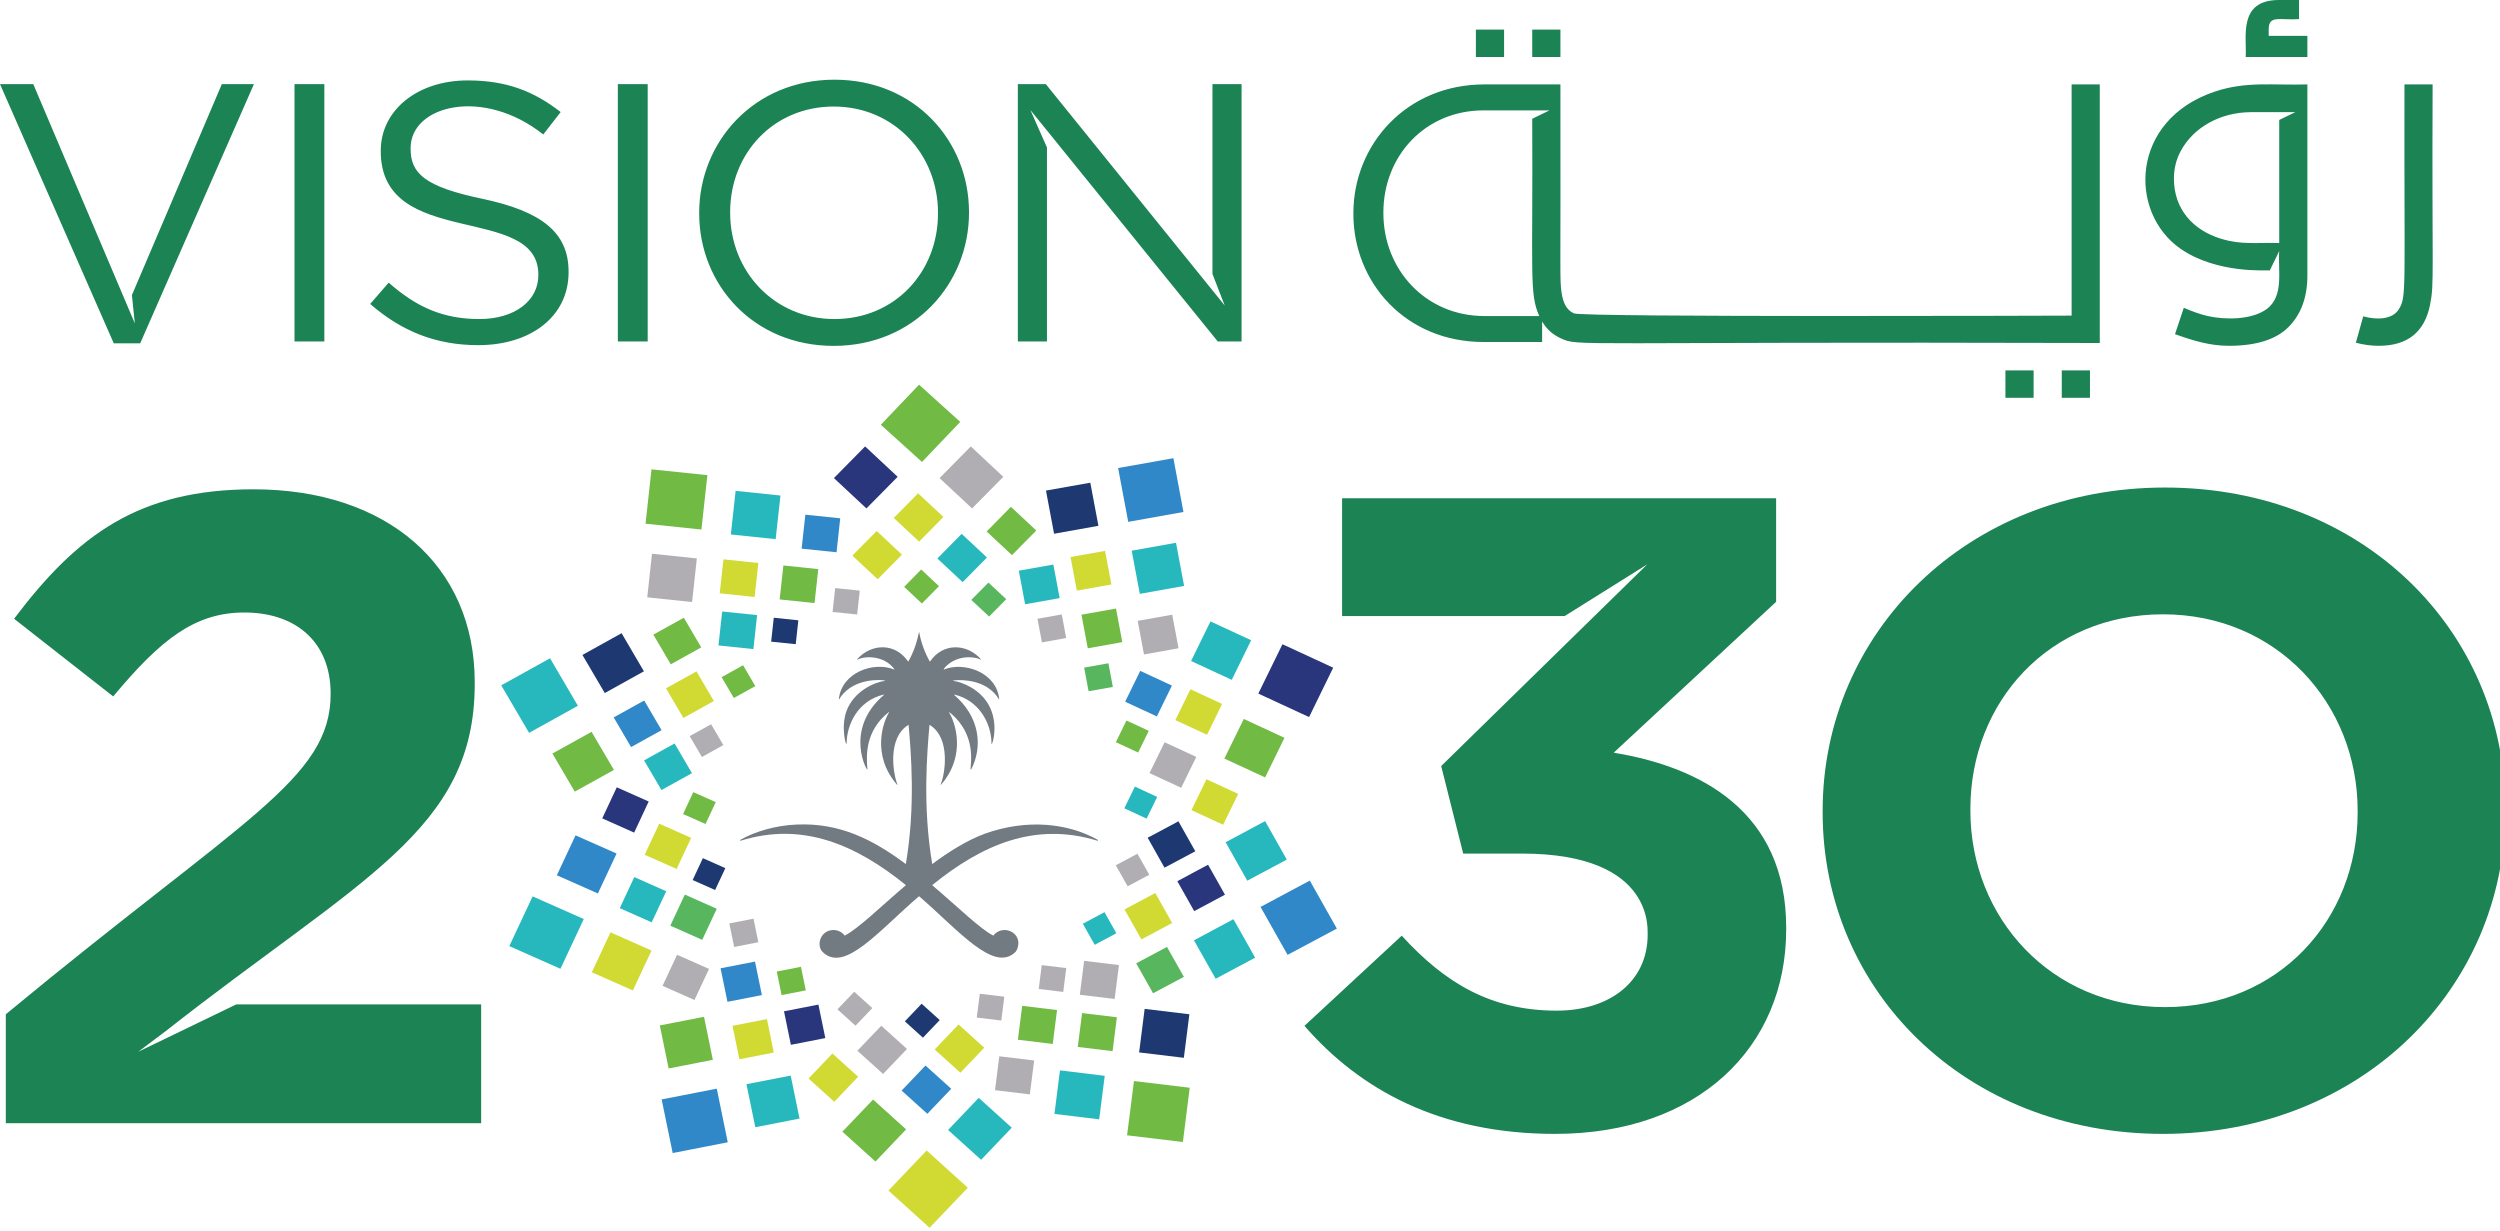 <svg width="65" height="32" viewBox="0 0 65 32" fill="none" xmlns="http://www.w3.org/2000/svg">
<g id="Saudi_Vision_2030_logo 1" clip-path="url(#clip0_249_2319)">
<g id="Group">
<g id="Group_2">
<path id="Vector" d="M46.441 24.119V24.165C46.441 27.229 44.151 29.481 40.429 29.481C37.423 29.481 35.347 28.32 33.916 26.672L36.445 24.328C37.59 25.581 38.783 26.277 40.477 26.277C41.861 26.277 42.839 25.512 42.839 24.305C42.821 24.273 43.109 22.193 39.57 22.193H38.043L37.471 19.917L42.828 14.674L40.681 16.018H34.894V12.955H46.179V15.647L41.956 19.57C44.223 19.941 46.441 21.101 46.441 24.119ZM35.968 5.525C35.968 4.054 37.052 2.87 38.573 2.87H40.287L39.838 3.088C39.859 7.12 39.756 7.628 40.021 8.217L38.592 8.217C37.071 8.217 35.968 7.014 35.968 5.543V5.525ZM38.573 8.892H40.095V8.359C40.206 8.546 40.355 8.692 40.576 8.794C41.06 9.018 40.708 8.877 54.594 8.918V2.195H53.862V8.206C53.862 8.206 41.165 8.253 40.923 8.148C40.714 8.056 40.638 7.846 40.603 7.622C40.547 7.259 40.581 7.252 40.571 2.195H38.592C36.567 2.195 35.188 3.758 35.188 5.543V5.562C35.188 7.347 36.548 8.892 38.573 8.892ZM59.992 1.482H58.388C58.422 0.964 58.177 0 59.258 0H59.775V0.497C59.274 0.533 58.986 0.378 58.986 0.767V0.932H59.992V1.482ZM61.847 8.991C61.652 8.991 61.453 8.964 61.252 8.911L61.444 8.225C61.776 8.317 62.199 8.322 62.374 8.034C62.578 7.692 62.505 7.572 62.516 2.195H63.248C63.227 7.214 63.298 7.354 63.179 7.936C63.039 8.616 62.615 8.991 61.847 8.991ZM40.571 1.482H39.838V0.769H40.571V1.482ZM56.692 3.94C57.035 3.288 57.757 2.925 58.495 2.917V2.916H59.678L59.26 3.119V6.319C58.684 6.302 58.278 6.372 57.745 6.207C57.016 5.984 56.522 5.437 56.522 4.644C56.522 4.389 56.579 4.154 56.692 3.94ZM56.692 6.466C57.645 7.128 58.946 7.019 59.014 7.031L59.26 6.529C59.22 7.016 59.398 7.697 58.93 8.038C58.535 8.326 57.831 8.316 57.397 8.216C57.217 8.175 57.011 8.103 56.779 8.003L56.55 8.688C57.014 8.855 57.458 8.991 57.95 8.991C58.665 8.991 59.184 8.826 59.507 8.497C59.831 8.167 59.992 7.723 59.992 7.165V2.195C59.091 2.222 58.407 2.106 57.584 2.382C55.38 3.121 55.336 5.525 56.692 6.466ZM39.106 1.482H38.373V0.769H39.106V1.482ZM31.524 2.187H32.281V8.878H31.662L26.79 2.86L27.221 3.835V8.878H26.464V2.187H27.191L31.843 7.944L31.524 7.123V2.187ZM2.958 8.926L0 2.187H0.865C0.909 2.291 3.266 7.844 3.505 8.407L3.43 7.672L5.768 2.187H6.602L3.645 8.926H2.958ZM16.064 2.187H16.84V8.878H16.064V2.187ZM24.388 5.552C24.388 7.072 23.268 8.295 21.696 8.295C20.124 8.295 18.984 7.052 18.984 5.533V5.513C18.984 3.994 20.105 2.77 21.677 2.77C23.249 2.77 24.388 4.013 24.388 5.533V5.552ZM21.696 2.072C19.603 2.072 18.179 3.688 18.179 5.533V5.552C18.179 7.396 19.584 8.993 21.677 8.993C23.769 8.993 25.194 7.378 25.194 5.533V5.513C25.194 3.669 23.789 2.072 21.696 2.072ZM14.783 7.062V7.081C14.783 8.228 13.8 8.974 12.435 8.974C11.344 8.974 10.45 8.62 9.625 7.903L10.106 7.349C10.823 7.98 11.511 8.295 12.465 8.295C13.388 8.295 13.997 7.817 13.997 7.157V7.139C13.997 5.271 9.9 6.503 9.9 3.936V3.917C9.9 2.866 10.853 2.091 12.16 2.091C13.162 2.091 13.879 2.369 14.577 2.914L14.125 3.496C12.566 2.26 10.676 2.733 10.676 3.85V3.869C10.676 4.5 11.03 4.854 12.543 5.169C14.076 5.494 14.783 6.039 14.783 7.062ZM8.433 8.878H7.657V2.187H8.433V8.878ZM53.606 9.631H54.339V10.343H53.606V9.631ZM52.141 9.631H52.874V10.343H52.141V9.631ZM6.142 26.115H12.51V29.203H0.151V26.371C6.327 21.262 8.597 20.264 8.597 18.038C8.597 16.668 7.667 15.925 6.355 15.925C5.066 15.925 4.183 16.621 2.943 18.107L0.366 16.088C2.012 13.906 3.611 12.722 6.593 12.722C10.053 12.722 12.343 14.695 12.343 17.736V17.782C12.343 21.595 9.382 22.824 4.303 26.813L3.594 27.346L6.142 26.115ZM61.299 21.125C61.299 23.91 59.247 26.185 56.288 26.185C53.33 26.185 51.23 23.864 51.23 21.078V21.032C51.23 18.246 53.282 15.972 56.24 15.972C59.199 15.972 61.299 18.293 61.299 21.078V21.125ZM56.288 12.676C51.135 12.676 47.389 16.459 47.389 21.078V21.125C47.389 25.744 51.087 29.481 56.24 29.481C61.394 29.481 65.139 25.697 65.139 21.078V21.032C65.139 16.413 61.441 12.676 56.288 12.676Z" fill="#1B8354"/>
<path id="Vector_2" d="M22.493 11.607L23.339 12.397L22.527 13.219L21.682 12.43" fill="#29367B"/>
<path id="Vector_3" d="M24.429 12.43L25.274 13.219L26.086 12.397L25.241 11.607" fill="#B1AEB3"/>
<path id="Vector_4" d="M23.238 13.467L23.897 14.082L24.529 13.441L23.87 12.826" fill="#D0DA33"/>
<path id="Vector_5" d="M25.653 13.819L26.311 14.434L26.943 13.793L26.284 13.178" fill="#71BA44"/>
<path id="Vector_6" d="M22.161 14.446L22.82 15.061L23.451 14.421L22.794 13.806" fill="#D0DA33"/>
<path id="Vector_7" d="M24.371 14.521L25.029 15.136L25.661 14.495L25.003 13.88" fill="#27B8BE"/>
<path id="Vector_8" d="M23.507 15.258L23.97 15.691L24.414 15.24L23.951 14.807" fill="#71BA44"/>
<path id="Vector_9" d="M25.254 15.598L25.717 16.03L26.162 15.579L25.699 15.147" fill="#58B75E"/>
<path id="Vector_10" d="M29.071 12.169L30.508 11.913L30.77 13.311L29.334 13.568L29.071 12.169Z" fill="#3088C8"/>
<path id="Vector_11" d="M27.195 12.755L28.348 12.55L28.559 13.671L27.406 13.877L27.195 12.755Z" fill="#1E3871"/>
<path id="Vector_12" d="M29.424 14.318L30.576 14.112L30.787 15.234L29.635 15.44L29.424 14.318Z" fill="#27B8BE"/>
<path id="Vector_13" d="M27.834 14.483L28.732 14.323L28.896 15.196L27.998 15.356L27.834 14.483Z" fill="#D0DA33"/>
<path id="Vector_14" d="M29.58 16.142L30.478 15.982L30.642 16.855L29.744 17.016L29.58 16.142Z" fill="#B1AEB3"/>
<path id="Vector_15" d="M26.489 14.838L27.387 14.678L27.551 15.551L26.653 15.711L26.489 14.838Z" fill="#27B8BE"/>
<path id="Vector_16" d="M28.118 15.982L29.016 15.822L29.18 16.695L28.282 16.856L28.118 15.982Z" fill="#71BA44"/>
<path id="Vector_17" d="M26.974 16.088L27.606 15.975L27.721 16.589L27.09 16.702L26.974 16.088Z" fill="#B1AEB3"/>
<path id="Vector_18" d="M28.188 17.358L28.819 17.245L28.934 17.86L28.303 17.972L28.188 17.358Z" fill="#58B75E"/>
<path id="Vector_19" d="M33.344 16.75L32.716 18.033L34.036 18.644L34.663 17.36" fill="#29367B"/>
<path id="Vector_20" d="M31.472 16.157L30.968 17.186L32.026 17.676L32.53 16.646" fill="#27B8BE"/>
<path id="Vector_21" d="M32.338 18.693L31.834 19.723L32.893 20.213L33.396 19.183" fill="#71BA44"/>
<path id="Vector_22" d="M30.951 17.921L30.559 18.723L31.383 19.104L31.775 18.302" fill="#D0DA33"/>
<path id="Vector_23" d="M31.369 20.261L30.977 21.063L31.801 21.444L32.193 20.642" fill="#D0DA33"/>
<path id="Vector_24" d="M29.646 17.443L29.254 18.245L30.078 18.627L30.47 17.825" fill="#3088C8"/>
<path id="Vector_25" d="M30.28 19.299L29.887 20.101L30.711 20.482L31.104 19.68" fill="#B1AEB3"/>
<path id="Vector_26" d="M29.288 18.733L29.012 19.297L29.592 19.566L29.868 19.002" fill="#71BA44"/>
<path id="Vector_27" d="M29.232 21.016L29.507 20.452L30.087 20.72L29.811 21.284L29.232 21.016Z" fill="#27B8BE"/>
<path id="Vector_28" d="M34.055 22.896L32.774 23.58L33.477 24.826L34.758 24.143" fill="#3088C8"/>
<path id="Vector_29" d="M32.893 21.349L31.866 21.898L32.429 22.898L33.457 22.349" fill="#27B8BE"/>
<path id="Vector_30" d="M32.07 23.899L31.043 24.448L31.607 25.448L32.634 24.899" fill="#27B8BE"/>
<path id="Vector_31" d="M31.41 22.483L30.61 22.911L31.049 23.689L31.849 23.262" fill="#29367B"/>
<path id="Vector_32" d="M30.342 24.62L29.541 25.047L29.98 25.825L30.781 25.398" fill="#58B75E"/>
<path id="Vector_33" d="M30.639 21.354L29.839 21.781L30.277 22.56L31.078 22.133" fill="#1E3871"/>
<path id="Vector_34" d="M30.037 23.219L29.237 23.646L29.676 24.425L30.476 23.998" fill="#D0DA33"/>
<path id="Vector_35" d="M29.573 22.197L29.01 22.497L29.319 23.044L29.882 22.744" fill="#B1AEB3"/>
<path id="Vector_36" d="M28.717 23.717L28.154 24.017L28.462 24.565L29.025 24.264" fill="#27B8BE"/>
<path id="Vector_37" d="M29.304 29.518L29.483 28.107L30.933 28.281L30.755 29.692L29.304 29.518Z" fill="#71BA44"/>
<path id="Vector_38" d="M29.617 27.363L29.761 26.231L30.924 26.371L30.78 27.503L29.617 27.363Z" fill="#1E3871"/>
<path id="Vector_39" d="M27.416 28.962L27.559 27.83L28.723 27.971L28.579 29.103L27.416 28.962Z" fill="#27B8BE"/>
<path id="Vector_40" d="M28.022 27.221L28.134 26.34L29.039 26.449L28.927 27.33L28.022 27.221Z" fill="#71BA44"/>
<path id="Vector_41" d="M25.87 28.345L25.982 27.463L26.888 27.573L26.776 28.454L25.87 28.345Z" fill="#B1AEB3"/>
<path id="Vector_42" d="M28.075 25.864L28.187 24.982L29.093 25.092L28.981 25.973L28.075 25.864Z" fill="#B1AEB3"/>
<path id="Vector_43" d="M26.465 27.033L26.577 26.152L27.483 26.261L27.371 27.143L26.465 27.033Z" fill="#71BA44"/>
<path id="Vector_44" d="M27.007 25.713L27.085 25.093L27.723 25.17L27.644 25.79L27.007 25.713Z" fill="#B1AEB3"/>
<path id="Vector_45" d="M25.396 26.457L25.475 25.837L26.112 25.914L26.034 26.534L25.396 26.457Z" fill="#B1AEB3"/>
<path id="Vector_46" d="M25.163 30.881L24.093 29.913L23.099 30.955L24.169 31.922" fill="#D0DA33"/>
<path id="Vector_47" d="M24.966 10.969L23.895 10.002L22.901 11.044L23.972 12.011" fill="#71BA44"/>
<path id="Vector_48" d="M26.306 29.32L25.447 28.544L24.65 29.38L25.509 30.155" fill="#27B8BE"/>
<path id="Vector_49" d="M23.559 29.364L22.7 28.588L21.902 29.424L22.762 30.2" fill="#71BA44"/>
<path id="Vector_50" d="M24.732 28.308L24.063 27.704L23.442 28.355L24.111 28.959" fill="#3088C8"/>
<path id="Vector_51" d="M22.312 27.995L21.643 27.391L21.022 28.042L21.691 28.646" fill="#D0DA33"/>
<path id="Vector_52" d="M25.591 27.24L24.922 26.636L24.301 27.287L24.97 27.891" fill="#D0DA33"/>
<path id="Vector_53" d="M23.582 27.273L22.913 26.669L22.292 27.319L22.96 27.923" fill="#B1AEB3"/>
<path id="Vector_54" d="M24.433 26.522L23.962 26.097L23.526 26.555L23.996 26.98" fill="#1E3871"/>
<path id="Vector_55" d="M22.68 26.21L22.21 25.785L21.773 26.243L22.243 26.668" fill="#B1AEB3"/>
<path id="Vector_56" d="M17.203 28.585L18.636 28.305L18.922 29.699L17.49 29.979L17.203 28.585Z" fill="#3088C8"/>
<path id="Vector_57" d="M19.408 28.189L20.558 27.965L20.788 29.083L19.638 29.308L19.408 28.189Z" fill="#27B8BE"/>
<path id="Vector_58" d="M17.155 26.661L18.304 26.437L18.534 27.555L17.385 27.78L17.155 26.661Z" fill="#71BA44"/>
<path id="Vector_59" d="M19.045 26.671L19.94 26.496L20.119 27.366L19.224 27.541L19.045 26.671Z" fill="#D0DA33"/>
<path id="Vector_60" d="M20.384 26.294L21.279 26.119L21.458 26.99L20.563 27.165L20.384 26.294Z" fill="#29367B"/>
<path id="Vector_61" d="M18.735 25.176L19.63 25.001L19.809 25.872L18.914 26.047L18.735 25.176Z" fill="#3088C8"/>
<path id="Vector_62" d="M20.196 25.26L20.825 25.137L20.951 25.75L20.321 25.872L20.196 25.26Z" fill="#71BA44"/>
<path id="Vector_63" d="M18.962 24.009L19.591 23.886L19.717 24.498L19.088 24.621L18.962 24.009Z" fill="#B1AEB3"/>
<path id="Vector_64" d="M14.572 25.189L15.178 23.895L13.848 23.306L13.242 24.599" fill="#27B8BE"/>
<path id="Vector_65" d="M16.454 25.752L16.94 24.714L15.873 24.241L15.387 25.279" fill="#D0DA33"/>
<path id="Vector_66" d="M15.545 23.23L16.031 22.192L14.964 21.719L14.478 22.757" fill="#3088C8"/>
<path id="Vector_67" d="M16.114 23.612L16.492 22.804L17.322 23.173L16.944 23.981L16.114 23.612Z" fill="#27B8BE"/>
<path id="Vector_68" d="M18.056 26L18.435 25.192L17.604 24.824L17.226 25.632" fill="#B1AEB3"/>
<path id="Vector_69" d="M15.658 21.278L16.036 20.47L16.866 20.839L16.488 21.648L15.658 21.278Z" fill="#29367B"/>
<path id="Vector_70" d="M17.428 24.067L17.806 23.259L18.636 23.628L18.258 24.436L17.428 24.067Z" fill="#58B75E"/>
<path id="Vector_71" d="M16.762 22.224L17.14 21.416L17.97 21.785L17.592 22.593L16.762 22.224Z" fill="#D0DA33"/>
<path id="Vector_72" d="M18.593 23.14L18.859 22.572L18.275 22.312L18.009 22.881" fill="#1E3871"/>
<path id="Vector_73" d="M18.344 21.424L18.61 20.855L18.026 20.596L17.76 21.165" fill="#71BA44"/>
<path id="Vector_74" d="M13.756 19.054L15.025 18.35L14.301 17.115L13.032 17.819" fill="#27B8BE"/>
<path id="Vector_75" d="M14.944 20.582L15.962 20.018L15.381 19.027L14.363 19.592" fill="#71BA44"/>
<path id="Vector_76" d="M15.724 18.019L16.742 17.454L16.161 16.463L15.143 17.029" fill="#1E3871"/>
<path id="Vector_77" d="M16.408 19.424L17.201 18.984L16.749 18.213L15.956 18.653" fill="#3088C8"/>
<path id="Vector_78" d="M17.44 17.272L18.232 16.832L17.78 16.061L16.987 16.5" fill="#71BA44"/>
<path id="Vector_79" d="M17.198 20.541L17.991 20.102L17.539 19.33L16.746 19.77" fill="#27B8BE"/>
<path id="Vector_80" d="M17.768 18.667L18.561 18.227L18.109 17.456L17.316 17.896" fill="#D0DA33"/>
<path id="Vector_81" d="M18.25 19.682L18.807 19.372L18.489 18.83L17.931 19.139" fill="#B1AEB3"/>
<path id="Vector_82" d="M19.08 18.148L19.638 17.839L19.32 17.296L18.762 17.606" fill="#71BA44"/>
<path id="Vector_83" d="M16.784 13.616L16.939 12.203L18.392 12.354L18.237 13.768L16.784 13.616Z" fill="#71BA44"/>
<path id="Vector_84" d="M16.828 15.531L16.952 14.397L18.118 14.519L17.994 15.653L16.828 15.531Z" fill="#B1AEB3"/>
<path id="Vector_85" d="M19.002 13.896L19.126 12.762L20.292 12.884L20.167 14.018L19.002 13.896Z" fill="#27B8BE"/>
<path id="Vector_86" d="M18.713 15.426L18.81 14.543L19.717 14.638L19.62 15.521L18.713 15.426Z" fill="#D0DA33"/>
<path id="Vector_87" d="M20.842 14.265L20.939 13.382L21.846 13.476L21.75 14.359L20.842 14.265Z" fill="#3088C8"/>
<path id="Vector_88" d="M18.68 16.782L18.777 15.899L19.685 15.993L19.588 16.876L18.68 16.782Z" fill="#27B8BE"/>
<path id="Vector_89" d="M20.271 15.585L20.368 14.702L21.275 14.797L21.178 15.68L20.271 15.585Z" fill="#71BA44"/>
<path id="Vector_90" d="M20.05 16.683L20.118 16.061L20.757 16.128L20.689 16.749L20.05 16.683Z" fill="#1E3871"/>
<path id="Vector_91" d="M21.647 15.911L21.715 15.29L22.354 15.356L22.286 15.977L21.647 15.911Z" fill="#B1AEB3"/>
<path id="Vector_92" d="M28.541 21.835C27.776 21.406 26.712 21.281 25.609 21.675C25.128 21.852 24.645 22.162 24.238 22.466C23.982 20.951 24.107 19.544 24.166 18.853C24.167 18.85 24.171 18.848 24.175 18.85C24.725 19.188 24.571 20.131 24.456 20.401C24.453 20.406 24.461 20.41 24.465 20.405C25.151 19.615 24.816 18.743 24.675 18.523C24.65 18.483 24.805 18.604 24.933 18.763C25.412 19.358 25.191 20.027 25.244 20.011C25.245 20.011 25.247 20.011 25.248 20.009C25.566 19.4 25.464 18.627 24.808 18.068C24.779 18.044 24.895 18.081 24.933 18.093C25.492 18.283 25.783 18.844 25.779 19.344C25.779 19.454 26.157 18.404 25.244 17.87C25.073 17.771 24.898 17.716 24.784 17.703C24.694 17.693 25.272 17.609 25.678 17.877C25.922 18.037 25.986 18.231 25.98 18.177C25.909 17.474 25.059 17.196 24.544 17.407C24.489 17.433 24.746 17.061 25.244 17.09C25.34 17.096 25.428 17.116 25.5 17.149C25.504 17.151 25.509 17.145 25.505 17.14C25.13 16.722 24.511 16.713 24.183 17.197C24.18 17.201 24.175 17.201 24.174 17.197C24.049 16.98 23.945 16.702 23.9 16.44C23.889 16.372 23.866 16.765 23.617 17.197C23.615 17.201 23.61 17.201 23.608 17.197C23.279 16.712 22.661 16.721 22.285 17.14C22.281 17.145 22.286 17.151 22.291 17.149C22.542 17.033 23.016 17.067 23.253 17.399C23.256 17.403 23.252 17.409 23.246 17.407C22.715 17.189 21.881 17.485 21.81 18.177C21.81 18.182 21.818 18.186 21.821 18.18C21.844 18.137 21.903 18.045 22.012 17.952C22.437 17.587 23.105 17.692 23.007 17.703C22.746 17.734 22.21 17.961 22.012 18.478C21.85 18.901 22.006 19.459 22.012 19.321C22.017 18.85 22.294 18.22 22.977 18.059C22.983 18.058 22.986 18.065 22.982 18.068C21.921 18.978 22.563 20.095 22.553 20.007C22.52 19.646 22.493 19.002 23.106 18.516C23.111 18.513 23.118 18.517 23.115 18.523C22.974 18.743 22.639 19.615 23.325 20.405C23.329 20.41 23.337 20.406 23.335 20.401C23.22 20.131 23.065 19.188 23.615 18.85C23.619 18.848 23.624 18.85 23.624 18.853C23.684 19.544 23.809 20.951 23.552 22.466C22.68 21.816 21.822 21.39 20.716 21.438C20.16 21.461 19.633 21.619 19.249 21.835C19.235 21.843 19.245 21.862 19.26 21.858C20.868 21.357 22.26 21.965 23.554 23.014C22.901 23.57 22.308 24.151 21.963 24.326C21.882 24.219 21.743 24.157 21.59 24.189C21.303 24.251 21.234 24.602 21.39 24.753C21.955 25.303 22.838 24.212 23.895 23.301C24.912 24.177 25.836 25.302 26.4 24.753C26.445 24.709 26.497 24.565 26.471 24.45C26.403 24.163 26.012 24.08 25.827 24.326C25.496 24.163 24.914 23.59 24.236 23.014C25.539 21.956 26.916 21.364 28.53 21.858C28.545 21.862 28.555 21.843 28.541 21.835Z" fill="#727A82"/>
</g>
</g>
</g>
<defs>
<clipPath id="clip0_249_2319">
<rect width="65" height="32" fill="white"/>
</clipPath>
</defs>
</svg>
